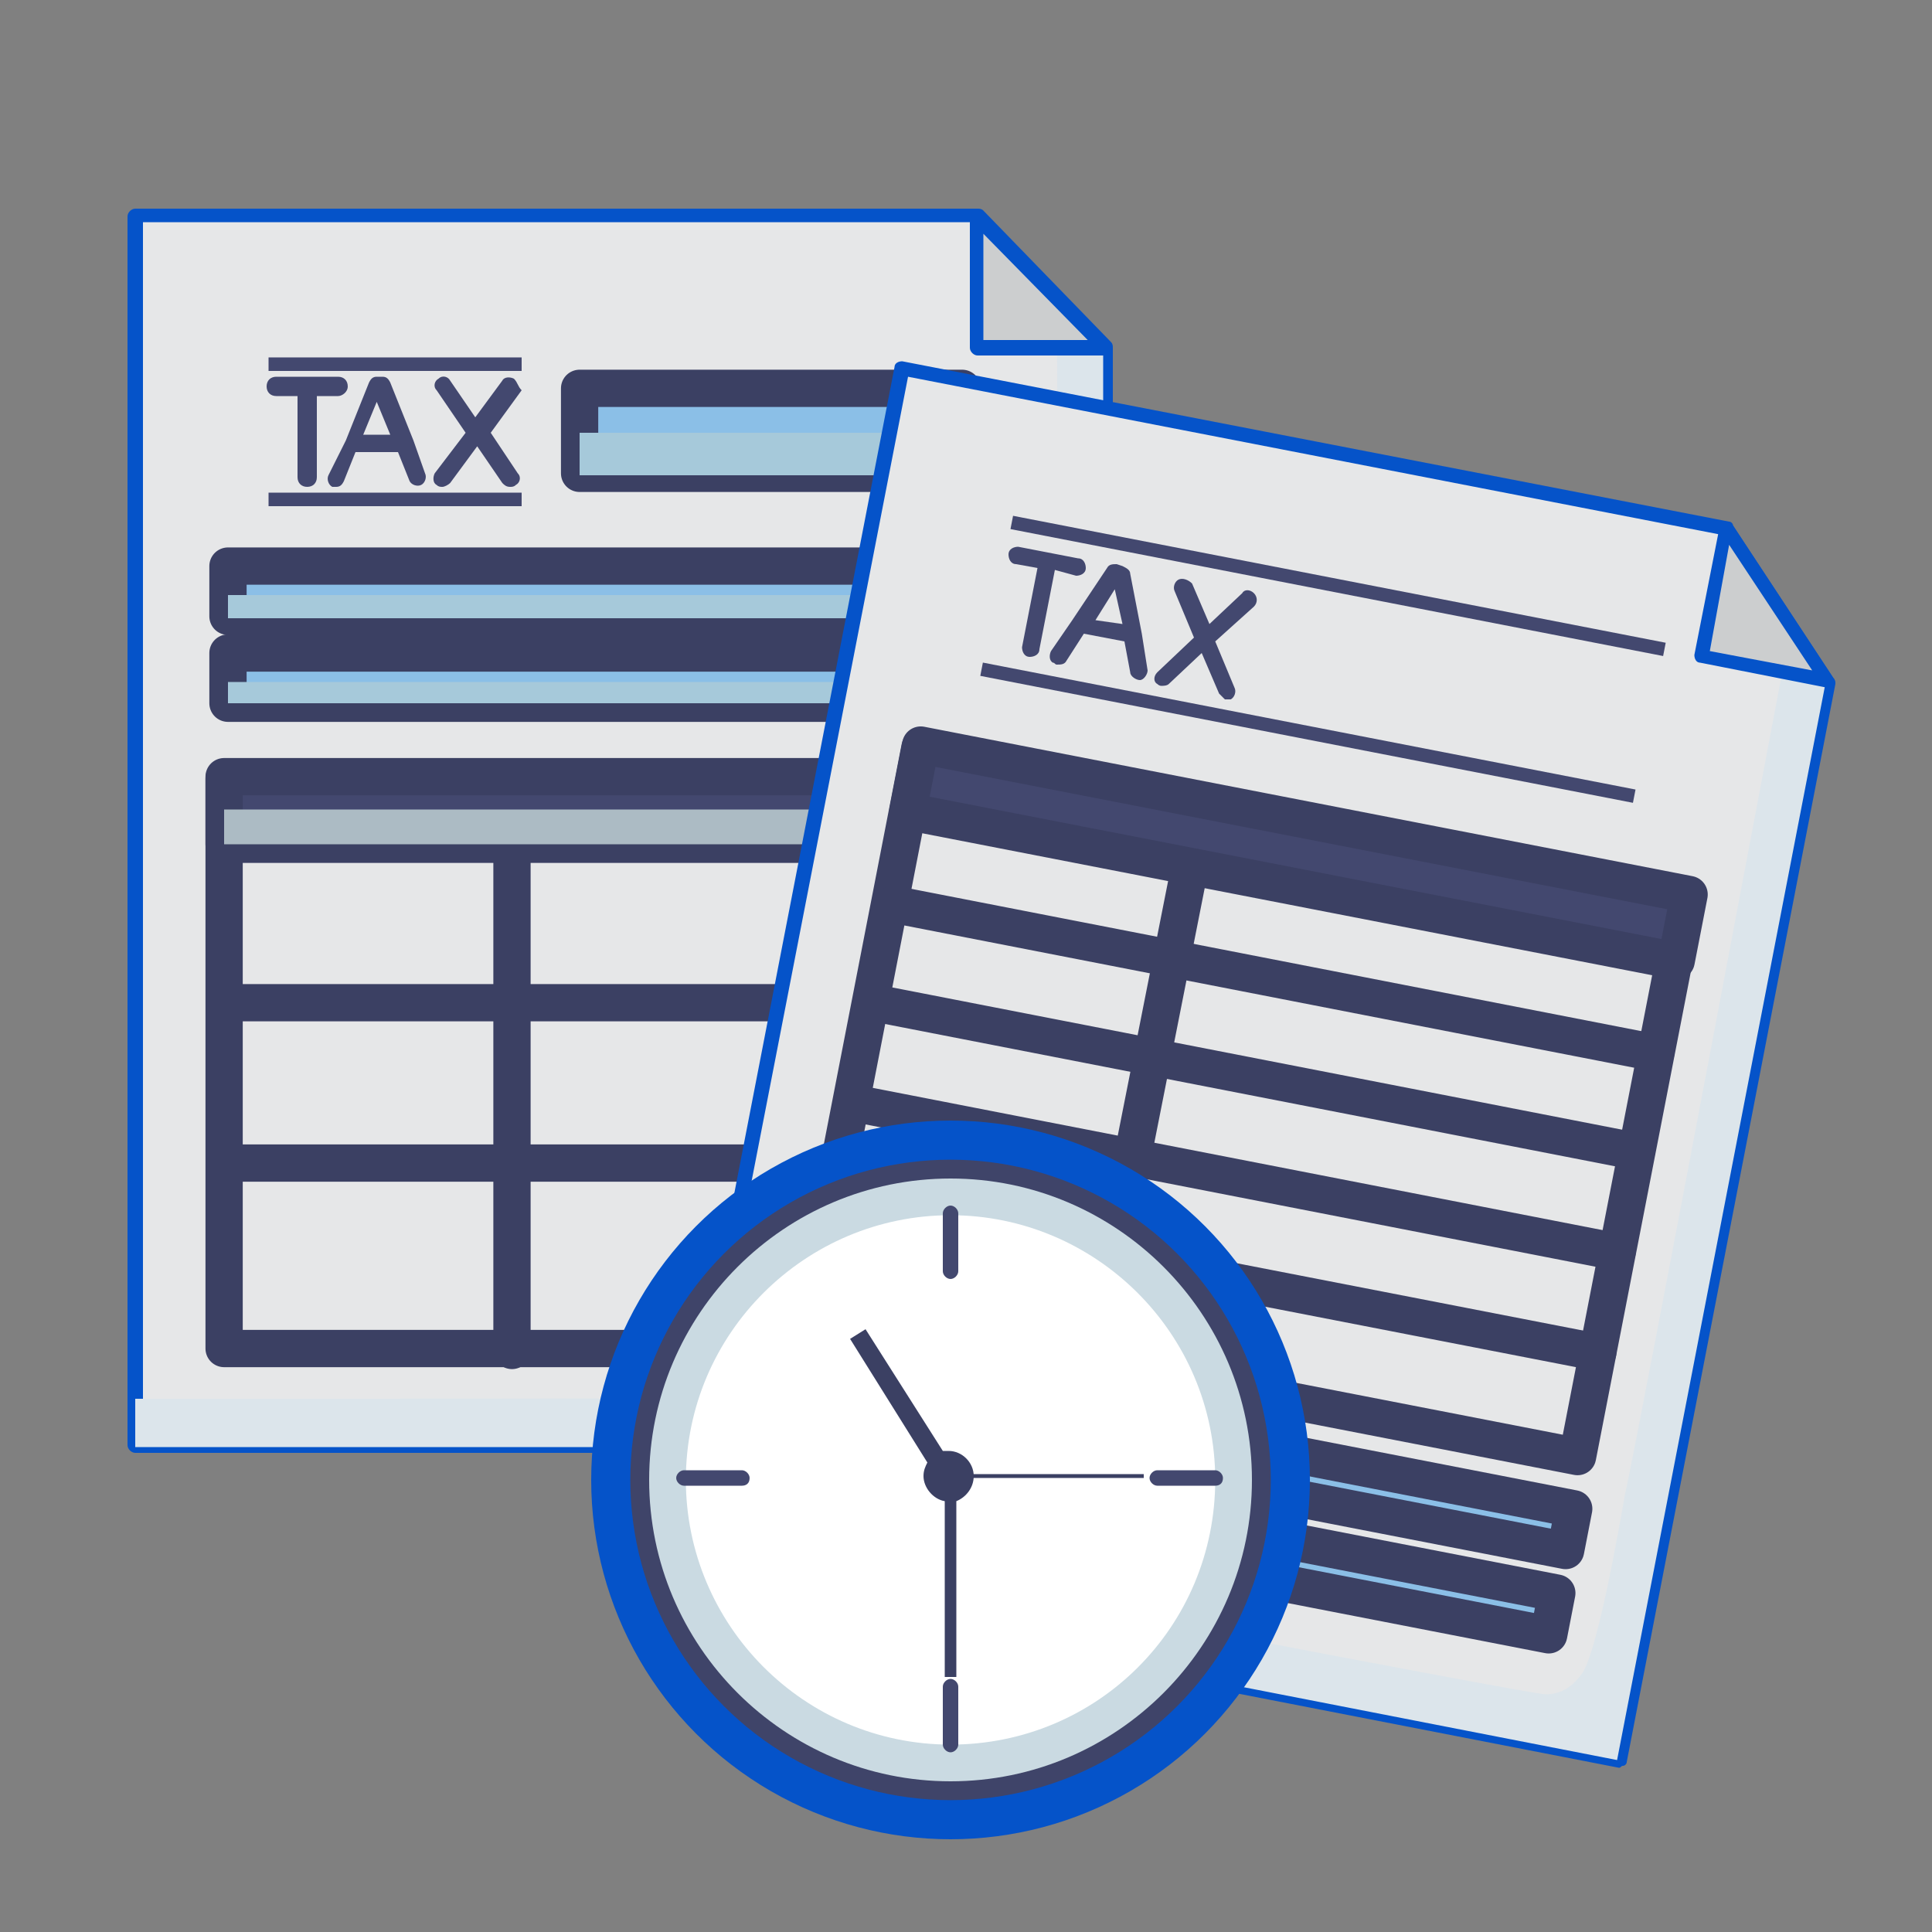 <?xml version="1.0" encoding="utf-8"?>
<!-- Generator: Adobe Illustrator 21.1.0, SVG Export Plug-In . SVG Version: 6.00 Build 0)  -->
<svg version="1.1" id="Layer_1" xmlns="http://www.w3.org/2000/svg" xmlns:xlink="http://www.w3.org/1999/xlink" x="0px" y="0px"
	 viewBox="0 0 100 100" style="enable-background:new 0 0 100 100;" xml:space="preserve">
<rect x="0" y="0" width="100" height="100" fill="#808080" stroke="none"/>
<style type="text/css">
	.st0{fill:#E6E7E8;}
	.st1{fill:#0553C9;}
	.st2{fill:#DCE5EB;}
	.st3{fill:#CCCECF;}
	.st4{fill:#8BBFE7;stroke:#3B4063;stroke-width:1.929;stroke-linecap:round;stroke-linejoin:round;stroke-miterlimit:10;}
	.st5{fill:#A6C9DA;}
	.st6{fill:none;stroke:#3B4063;stroke-width:1.929;stroke-linecap:round;stroke-linejoin:round;stroke-miterlimit:10;}
	.st7{fill:#43486F;stroke:#3B4063;stroke-width:1.929;stroke-linecap:round;stroke-linejoin:round;stroke-miterlimit:10;}
	.st8{fill:#ACBBC4;}
	.st9{fill:#43486F;}
	.st10{fill:#FFFFFF;}
	.st11{fill:#FFFFFF;stroke:#3F4469;stroke-width:1.95;stroke-linecap:round;stroke-linejoin:round;stroke-miterlimit:10;}
	.st12{fill:#CADAE2;}
	.st13{fill:#3B4063;}
</style>
<polygon class="st0" points="57.2,74.9 7,74.9 7,11.2 50.6,11.2 57.2,18 "/>
<path class="st1" d="M57.2,75.2H7c-0.2,0-0.4-0.2-0.4-0.4V11.2c0-0.2,0.2-0.4,0.4-0.4h43.6c0.1,0,0.2,0,0.3,0.1l6.6,6.8
	c0.1,0.1,0.1,0.2,0.1,0.3v56.9C57.5,75.1,57.4,75.2,57.2,75.2z M7.4,74.5h49.4V18.1l-6.4-6.6h-43V74.5z"/>
<path class="st2" d="M54.7,15.5c0,1,0.2,42.2,0.2,45.8c0,1.7,0.1,8.2-0.4,9.5c-0.3,0.8-0.8,1.3-1.7,1.4c-1.3,0.2-31.9,0.2-45.8,0.2
	v2.5h50.1V18L54.7,15.5z"/>
<polygon class="st3" points="50.5,11.2 50.5,18 57.2,18 "/>
<path class="st1" d="M57.2,18.4C57.2,18.4,57.2,18.4,57.2,18.4l-6.6,0c-0.2,0-0.4-0.2-0.4-0.4l0-6.8c0-0.1,0.1-0.3,0.2-0.3
	c0.1-0.1,0.3,0,0.4,0.1l6.6,6.8c0.1,0.1,0.1,0.3,0.1,0.4C57.4,18.3,57.3,18.4,57.2,18.4z M50.9,17.6l5.4,0l-5.4-5.5L50.9,17.6z"/>
<g>
	<g>
		<g>
			<rect x="11.8" y="29.3" class="st4" width="40.1" height="2.6"/>
			<rect x="11.8" y="30.8" class="st5" width="40.1" height="1.2"/>
		</g>
		<g>
			<rect x="11.8" y="33.8" class="st4" width="40.1" height="2.6"/>
			<rect x="11.8" y="35.3" class="st5" width="40.1" height="1.1"/>
		</g>
	</g>
	<g>
		<rect x="11.6" y="40.3" class="st6" width="40.4" height="29.5"/>
		<line class="st6" x1="26.5" y1="42.1" x2="26.5" y2="69.9"/>
		<rect x="11.6" y="40.2" class="st7" width="40.5" height="3.5"/>
		<rect x="11.6" y="41.9" class="st8" width="40.5" height="1.8"/>
		<line class="st6" x1="11.7" y1="51.9" x2="52" y2="51.9"/>
		<line class="st6" x1="11.7" y1="60.2" x2="52" y2="60.2"/>
	</g>
</g>
<g>
	<g>
		<rect x="30" y="20.1" class="st4" width="19.8" height="4.4"/>
		<rect x="30" y="22.4" class="st5" width="19.8" height="2.2"/>
	</g>
	<g>
		<rect x="13.9" y="25.5" class="st9" width="13.1" height="0.7"/>
		<rect x="13.9" y="18.5" class="st9" width="13.1" height="0.7"/>
		<g>
			<g>
				<path class="st9" d="M21.4,22.8L21.4,22.8l-1.2-3c-0.1-0.2-0.2-0.3-0.4-0.3h-0.3c-0.2,0-0.3,0.1-0.4,0.3l-1.2,3c0,0,0,0,0,0
					L17,24.6c-0.1,0.2,0,0.5,0.2,0.6c0.1,0,0.1,0,0.2,0c0.2,0,0.3-0.1,0.4-0.3l0.6-1.5h2.2l0.6,1.5c0.1,0.2,0.4,0.3,0.6,0.2
					c0.2-0.1,0.3-0.4,0.2-0.6L21.4,22.8z M18.8,22.5l0.7-1.7l0.7,1.7H18.8z"/>
				<path class="st9" d="M26.6,19.6c-0.2-0.1-0.5-0.1-0.6,0.1l-1.4,1.9l-1.3-1.9c-0.1-0.2-0.4-0.3-0.6-0.1c-0.2,0.1-0.3,0.4-0.1,0.6
					l1.5,2.2l-1.6,2.1c-0.1,0.2-0.1,0.5,0.1,0.6c0.1,0.1,0.2,0.1,0.3,0.1c0.1,0,0.3-0.1,0.4-0.2l1.4-1.9l1.3,1.9
					c0.1,0.1,0.2,0.2,0.4,0.2c0.1,0,0.2,0,0.3-0.1c0.2-0.1,0.3-0.4,0.1-0.6l-1.4-2.1l1.6-2.2C26.8,20,26.8,19.8,26.6,19.6z"/>
				<path class="st9" d="M17.5,20.5c0.2,0,0.5-0.2,0.5-0.5c0-0.3-0.2-0.5-0.5-0.5h-3.2c-0.3,0-0.5,0.2-0.5,0.5
					c0,0.3,0.2,0.5,0.5,0.5h1.1v4.2c0,0.3,0.2,0.5,0.5,0.5c0.3,0,0.5-0.2,0.5-0.5v-4.2H17.5z"/>
			</g>
		</g>
	</g>
</g>
<g>
	<polygon class="st0" points="83.8,91.1 34.6,81.5 46.7,19.1 89.5,27.4 94.6,35.3 	"/>
	<path class="st1" d="M83.8,91.5C83.8,91.5,83.7,91.5,83.8,91.5l-49.3-9.6c-0.1,0-0.2-0.1-0.2-0.2c-0.1-0.1-0.1-0.2-0.1-0.3L46.3,19
		c0-0.2,0.2-0.3,0.4-0.3L89.5,27c0.1,0,0.2,0.1,0.2,0.2l5.2,7.9c0.1,0.1,0.1,0.2,0.1,0.3L84.2,91.2c0,0.1-0.1,0.2-0.2,0.2
		C83.9,91.4,83.9,91.5,83.8,91.5z M35,81.2l48.5,9.4l10.7-55.3l-5-7.6L47,19.5L35,81.2z"/>
</g>
<path class="st2" d="M92.7,32.4c-0.2,1-7.8,41.4-8.6,45c-0.3,1.7-1.4,8-2.2,9.2c-0.5,0.7-1.1,1.1-1.9,1.1c-1.3-0.1-31.4-5.9-45-8.6
	l-0.5,2.4l49.2,9.6l10.8-55.8L92.7,32.4z"/>
<g>
	<g>
		<path class="st9" d="M59.1,32.8C59.1,32.8,59.1,32.8,59.1,32.8l-0.6-3.1c0-0.2-0.2-0.3-0.4-0.4l-0.3-0.1c-0.2,0-0.4,0-0.5,0.2
			l-1.8,2.7c0,0,0,0,0,0l-1.1,1.6c-0.1,0.2-0.1,0.5,0.1,0.6c0.1,0,0.1,0.1,0.2,0.1c0.2,0,0.4,0,0.5-0.2l0.9-1.4l2.1,0.4l0.3,1.6
			c0,0.2,0.3,0.4,0.5,0.4c0.2,0,0.4-0.3,0.4-0.5L59.1,32.8z M56.7,32.1l1-1.6l0.4,1.8L56.7,32.1z"/>
		<path class="st9" d="M64.9,30.7c-0.2-0.2-0.5-0.2-0.6,0l-1.7,1.6l-0.9-2.1C61.5,30,61.2,29.9,61,30c-0.2,0.1-0.3,0.4-0.2,0.6
			l1,2.4l-1.9,1.8c-0.2,0.2-0.2,0.5,0,0.6c0.1,0.1,0.2,0.1,0.2,0.1c0.1,0,0.3,0,0.4-0.1l1.7-1.6l0.9,2.1c0.1,0.1,0.2,0.2,0.3,0.3
			c0.1,0,0.2,0,0.3,0c0.2-0.1,0.3-0.4,0.2-0.6l-1-2.4l2-1.8C65.1,31.2,65.1,30.9,64.9,30.7z"/>
		<path class="st9" d="M55.7,29.8c0.2,0,0.5-0.1,0.5-0.4c0-0.2-0.1-0.5-0.4-0.5l-3.1-0.6c-0.2,0-0.5,0.1-0.5,0.4
			c0,0.2,0.1,0.5,0.4,0.5l1.1,0.2l-0.8,4.1c0,0.2,0.1,0.5,0.4,0.5c0.2,0,0.5-0.1,0.5-0.4l0.8-4.1L55.7,29.8z"/>
	</g>
</g>
<g>
	<rect x="67.4" y="20.7" transform="matrix(0.191 -0.982 0.982 0.191 17.539 97.216)" class="st9" width="0.7" height="34.4"/>
	
		<rect x="68.9" y="13.2" transform="matrix(0.191 -0.982 0.982 0.191 26.18 92.524)" class="st9" width="0.7" height="34.4"/>
</g>
<polygon class="st3" points="89.4,27.3 88.1,34 94.6,35.3 "/>
<path class="st1" d="M94.6,35.6C94.6,35.6,94.6,35.6,94.6,35.6l-6.6-1.3c-0.2,0-0.3-0.2-0.3-0.4l1.3-6.6c0-0.1,0.1-0.3,0.3-0.3
	c0.1,0,0.3,0,0.4,0.2l5.2,7.9c0.1,0.1,0.1,0.3,0,0.4C94.9,35.6,94.8,35.6,94.6,35.6z M88.5,33.7l5.3,1l-4.3-6.5L88.5,33.7z"/>
<rect x="60" y="54.8" transform="matrix(0.191 -0.982 0.982 0.191 -24.402 120.896)" class="st4" width="2.2" height="40.9"/>
<rect x="59.2" y="59.2" transform="matrix(0.191 -0.982 0.982 0.191 -29.445 123.634)" class="st4" width="2.2" height="40.9"/>
<rect x="49.9" y="36.8" transform="matrix(0.191 -0.982 0.982 0.191 -3.688 109.649)" class="st6" width="29.5" height="40.4"/>
<line class="st6" x1="61.9" y1="43.3" x2="56.5" y2="70.6"/>
<rect x="65.4" y="23.9" transform="matrix(0.191 -0.982 0.982 0.191 11.027 101.659)" class="st7" width="3.5" height="40.5"/>
<g>
	<line class="st6" x1="46.2" y1="46.8" x2="85.7" y2="54.5"/>
	<line class="st6" x1="45.2" y1="51.9" x2="84.7" y2="59.6"/>
	<line class="st6" x1="44.2" y1="57.1" x2="83.7" y2="64.8"/>
	<line class="st6" x1="43.1" y1="62.3" x2="82.7" y2="70"/>
</g>
<circle class="st10" cx="49.2" cy="76.7" r="16.8"/>
<circle class="st1" cx="49.2" cy="76.6" r="18.6"/>
<circle class="st11" cx="49.2" cy="76.6" r="15.6"/>
<path class="st12" d="M49.2,61c-8.6,0-15.6,7-15.6,15.6c0,8.6,7,15.6,15.6,15.6c8.6,0,15.6-7,15.6-15.6C64.8,68,57.8,61,49.2,61z
	 M49.2,90.3c-7.6,0-13.7-6.2-13.7-13.7c0-7.6,6.2-13.7,13.7-13.7S62.9,69,62.9,76.6C62.9,84.2,56.8,90.3,49.2,90.3z"/>
<g>
	<g>
		<g>
			<g>
				<g>
					<path class="st9" d="M49.2,66.2c-0.2,0-0.4-0.2-0.4-0.4v-3c0-0.2,0.2-0.4,0.4-0.4c0.2,0,0.4,0.2,0.4,0.4v3
						C49.6,66,49.4,66.2,49.2,66.2z"/>
				</g>
			</g>
			<g>
				<g>
					<path class="st9" d="M49.2,90.7c-0.2,0-0.4-0.2-0.4-0.4v-3c0-0.2,0.2-0.4,0.4-0.4c0.2,0,0.4,0.2,0.4,0.4v3
						C49.6,90.5,49.4,90.7,49.2,90.7z"/>
				</g>
			</g>
		</g>
		<g>
			<g>
				<g>
					<path class="st9" d="M38.4,76.9h-3c-0.2,0-0.4-0.2-0.4-0.4c0-0.2,0.2-0.4,0.4-0.4h3c0.2,0,0.4,0.2,0.4,0.4
						C38.8,76.8,38.6,76.9,38.4,76.9z"/>
				</g>
			</g>
			<g>
				<g>
					<path class="st9" d="M62.9,76.9h-3c-0.2,0-0.4-0.2-0.4-0.4c0-0.2,0.2-0.4,0.4-0.4h3c0.2,0,0.4,0.2,0.4,0.4
						C63.3,76.8,63.1,76.9,62.9,76.9z"/>
				</g>
			</g>
		</g>
	</g>
</g>
<g>
	<rect x="49" y="76.3" class="st13" width="10.2" height="0.2"/>
	<path class="st13" d="M50.4,76.4c0-0.7-0.6-1.3-1.3-1.3c-0.1,0-0.2,0-0.3,0l-4-6.3L44,69.3l4,6.4c-0.1,0.2-0.2,0.4-0.2,0.7
		c0,0.6,0.5,1.2,1.1,1.3v9.1h0.6v-9.1C50,77.5,50.4,77,50.4,76.4z"/>
</g>
</svg>

